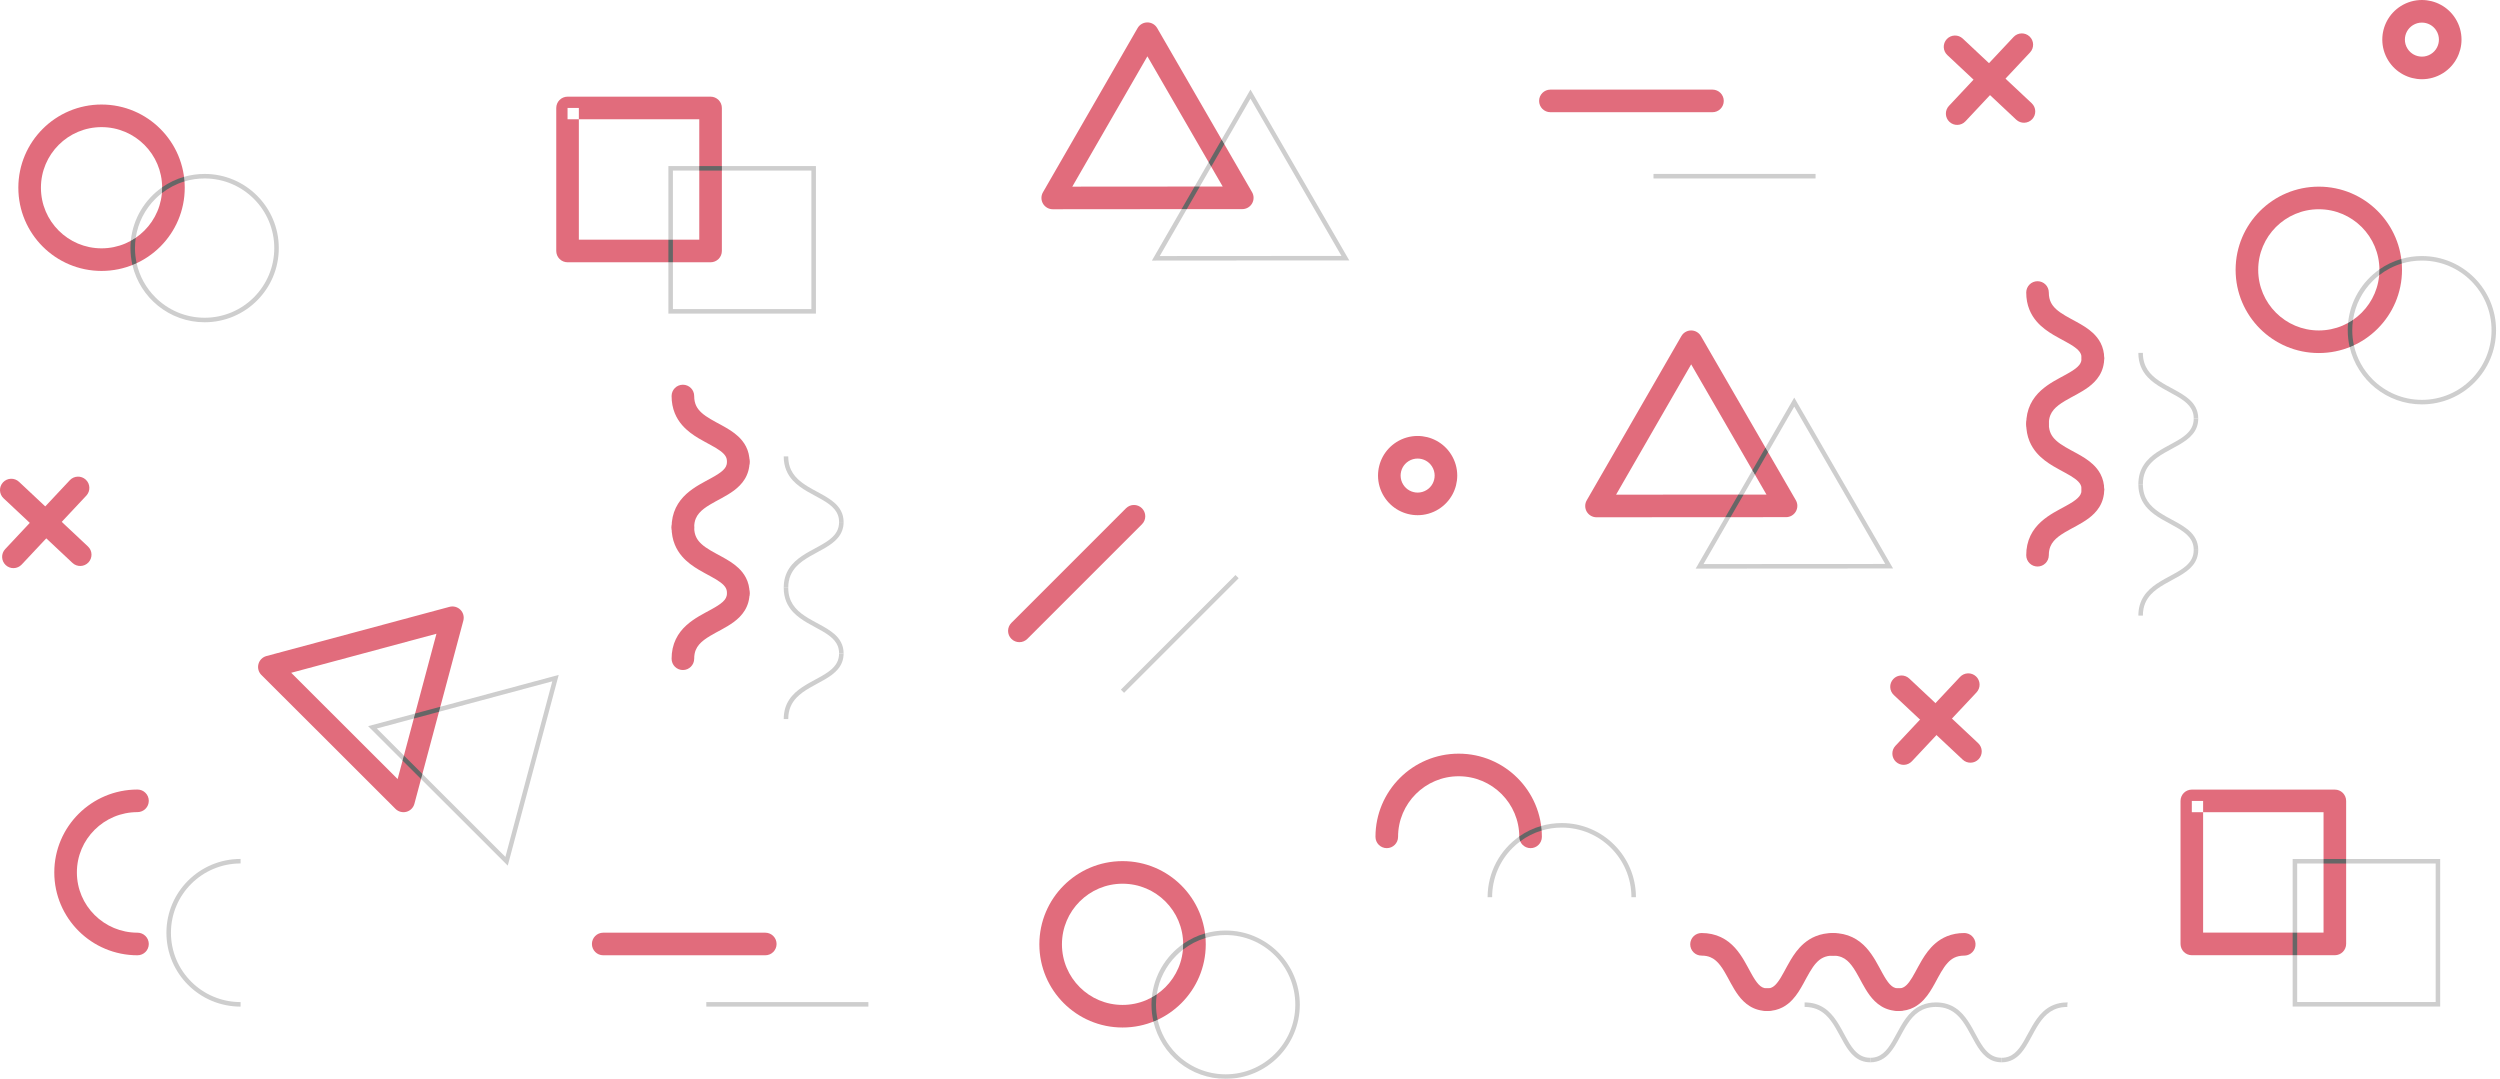 <svg width="241" height="104" viewBox="0 0 241 104" fill="none" xmlns="http://www.w3.org/2000/svg">
<g opacity="0.6">
<path fill-rule="evenodd" clip-rule="evenodd" d="M195.855 9.951L189.211 3.72C188.773 3.309 188.084 3.33 187.672 3.769C187.261 4.208 187.283 4.897 187.722 5.308L194.365 11.539C194.804 11.95 195.493 11.928 195.904 11.49C196.316 11.051 196.293 10.362 195.855 9.951Z" fill="#CD0A24"/>
<path fill-rule="evenodd" clip-rule="evenodd" d="M189.466 11.697L195.698 5.054C196.109 4.615 196.087 3.926 195.648 3.515C195.21 3.103 194.521 3.126 194.109 3.564L187.877 10.208C187.466 10.646 187.488 11.335 187.926 11.746C188.365 12.158 189.054 12.136 189.466 11.697Z" fill="#CD0A24"/>
<path fill-rule="evenodd" clip-rule="evenodd" d="M149.458 10.817H165.082C165.683 10.817 166.171 10.33 166.171 9.728C166.171 9.127 165.683 8.639 165.082 8.639H149.458C148.857 8.639 148.369 9.127 148.369 9.728C148.369 10.33 148.857 10.817 149.458 10.817Z" fill="#CD0A24"/>
<path fill-rule="evenodd" clip-rule="evenodd" d="M8.477 52.678L1.834 46.447C1.395 46.036 0.706 46.057 0.294 46.496C-0.117 46.935 -0.095 47.624 0.344 48.035L6.987 54.266C7.426 54.677 8.115 54.656 8.526 54.217C8.938 53.778 8.916 53.089 8.477 52.678Z" fill="#CD0A24"/>
<path fill-rule="evenodd" clip-rule="evenodd" d="M2.089 54.424L8.32 47.781C8.731 47.342 8.71 46.653 8.271 46.242C7.832 45.831 7.143 45.853 6.732 46.291L0.5 52.935C0.089 53.373 0.111 54.062 0.549 54.474C0.988 54.885 1.677 54.863 2.089 54.424Z" fill="#CD0A24"/>
<path fill-rule="evenodd" clip-rule="evenodd" d="M190.695 71.641L184.052 65.41C183.613 64.999 182.924 65.021 182.513 65.46C182.101 65.899 182.123 66.588 182.562 66.999L189.205 73.23C189.644 73.641 190.333 73.619 190.745 73.181C191.156 72.742 191.134 72.053 190.695 71.641Z" fill="#CD0A24"/>
<path fill-rule="evenodd" clip-rule="evenodd" d="M184.306 73.388L190.538 66.745C190.949 66.306 190.927 65.617 190.489 65.206C190.05 64.794 189.361 64.816 188.949 65.255L182.718 71.898C182.306 72.337 182.329 73.026 182.767 73.437C183.206 73.849 183.895 73.827 184.306 73.388Z" fill="#CD0A24"/>
<path fill-rule="evenodd" clip-rule="evenodd" d="M115.182 11.161L116.125 10.616L111.551 2.705C111.355 2.368 110.996 2.161 110.607 2.161C110.218 2.161 109.858 2.37 109.664 2.707L100.54 18.538C100.346 18.875 100.346 19.291 100.541 19.627C100.736 19.964 101.096 20.171 101.484 20.171L110.62 20.163L119.756 20.159C120.145 20.159 120.505 19.951 120.699 19.614C120.894 19.277 120.893 18.862 120.698 18.525L116.125 10.616L115.182 11.161L114.239 11.706L117.869 17.982L110.618 17.986L103.369 17.992L110.609 5.429L114.239 11.706L115.182 11.161Z" fill="#CD0A24"/>
<path fill-rule="evenodd" clip-rule="evenodd" d="M167.602 40.856L168.544 40.31L163.97 32.4C163.775 32.063 163.416 31.856 163.027 31.856C162.638 31.856 162.278 32.064 162.084 32.401L157.524 40.316L152.96 48.233C152.765 48.57 152.766 48.985 152.96 49.322C153.155 49.659 153.515 49.866 153.904 49.866L163.039 49.858L172.176 49.854C172.565 49.853 172.924 49.646 173.118 49.309C173.313 48.972 173.313 48.557 173.118 48.22L168.544 40.31L167.602 40.856L166.659 41.401L170.288 47.677L163.038 47.68L155.789 47.687L163.029 35.123L166.659 41.401L167.602 40.856Z" fill="#CD0A24"/>
<path fill-rule="evenodd" clip-rule="evenodd" d="M41.254 68.38L42.306 68.661L44.665 59.833C44.766 59.457 44.658 59.055 44.383 58.781C44.107 58.506 43.706 58.399 43.331 58.5L34.51 60.873V60.872L25.684 63.243C25.308 63.344 25.015 63.638 24.915 64.014C24.814 64.39 24.922 64.791 25.197 65.066L31.663 71.519L31.662 71.519L38.126 77.977C38.401 78.251 38.803 78.359 39.178 78.258C39.554 78.157 39.847 77.863 39.948 77.487L42.306 68.661L40.202 68.099L38.331 75.103L33.202 69.978L33.201 69.978L28.071 64.857L35.075 62.976H35.075L42.074 61.093L40.202 68.099L41.254 68.38Z" fill="#CD0A24"/>
<path fill-rule="evenodd" clip-rule="evenodd" d="M115.146 91.032H114.057C114.057 92.648 113.405 94.103 112.346 95.163C111.285 96.222 109.832 96.874 108.215 96.874C106.599 96.874 105.145 96.222 104.084 95.163C103.025 94.102 102.373 92.648 102.372 91.032C102.373 89.415 103.025 87.961 104.084 86.901C105.145 85.842 106.599 85.19 108.215 85.19C109.832 85.19 111.286 85.842 112.346 86.901C113.405 87.961 114.057 89.415 114.057 91.032H116.235C116.235 86.602 112.645 83.012 108.215 83.012C106.004 83.011 103.992 83.911 102.544 85.361C101.094 86.808 100.194 88.82 100.194 91.032C100.195 95.462 103.786 99.052 108.215 99.052C112.645 99.052 116.235 95.462 116.235 91.032H115.146Z" fill="#CD0A24"/>
<path fill-rule="evenodd" clip-rule="evenodd" d="M134.774 80.672C134.774 79.056 135.426 77.602 136.485 76.541C137.546 75.483 139 74.831 140.617 74.831C142.234 74.831 143.687 75.483 144.748 76.541C145.807 77.602 146.459 79.056 146.459 80.672C146.459 81.273 146.947 81.761 147.548 81.761C148.15 81.761 148.637 81.273 148.637 80.672C148.637 76.242 145.047 72.653 140.617 72.653C138.405 72.652 136.393 73.552 134.946 75.001C133.496 76.449 132.595 78.461 132.596 80.672C132.596 81.273 133.084 81.761 133.685 81.761C134.286 81.761 134.774 81.273 134.774 80.672Z" fill="#CD0A24"/>
<path fill-rule="evenodd" clip-rule="evenodd" d="M13.254 89.911C11.635 89.91 10.181 89.261 9.121 88.207C8.062 87.152 7.412 85.706 7.412 84.1C7.412 82.494 8.062 81.048 9.121 79.993C10.181 78.939 11.635 78.29 13.254 78.289C13.855 78.289 14.343 77.802 14.343 77.201C14.343 76.599 13.855 76.112 13.254 76.112C11.044 76.111 9.033 77.006 7.584 78.45C6.134 79.891 5.233 81.896 5.234 84.1C5.233 86.304 6.134 88.309 7.584 89.751C9.033 91.194 11.044 92.09 13.254 92.089C13.855 92.089 14.343 91.601 14.343 91C14.343 90.399 13.855 89.911 13.254 89.911Z" fill="#CD0A24"/>
<path fill-rule="evenodd" clip-rule="evenodd" d="M16.72 18.097H15.631C15.63 19.714 14.978 21.168 13.92 22.229C12.859 23.287 11.405 23.939 9.789 23.94C8.172 23.939 6.718 23.287 5.657 22.229C4.598 21.168 3.946 19.714 3.946 18.097C3.946 16.48 4.598 15.027 5.657 13.966C6.718 12.907 8.172 12.256 9.789 12.255C11.405 12.256 12.859 12.907 13.92 13.966C14.978 15.026 15.63 16.48 15.631 18.097H17.809C17.808 13.667 14.218 10.078 9.789 10.077C7.577 10.076 5.565 10.976 4.117 12.426C2.667 13.873 1.767 15.885 1.768 18.097C1.768 22.527 5.359 26.117 9.789 26.118C14.218 26.117 17.808 22.527 17.809 18.097H16.72Z" fill="#CD0A24"/>
<path fill-rule="evenodd" clip-rule="evenodd" d="M230.465 26.013H229.376C229.375 27.63 228.723 29.084 227.664 30.145C226.604 31.203 225.15 31.855 223.534 31.856C221.917 31.855 220.463 31.203 219.402 30.145C218.343 29.084 217.691 27.63 217.691 26.013C217.691 24.396 218.343 22.942 219.402 21.882C220.463 20.823 221.916 20.172 223.534 20.171C225.15 20.172 226.604 20.823 227.664 21.882C228.723 22.942 229.375 24.396 229.376 26.013H231.553C231.553 21.583 227.963 17.994 223.534 17.993C219.104 17.994 215.513 21.583 215.513 26.013C215.513 30.443 219.103 34.033 223.534 34.033C227.963 34.033 231.553 30.443 231.553 26.013H230.465Z" fill="#CD0A24"/>
<path fill-rule="evenodd" clip-rule="evenodd" d="M54.712 10.407V11.496H67.41V23.106H55.801V10.407H54.712V11.496V10.407H53.623V24.195C53.623 24.482 53.739 24.762 53.942 24.965C54.145 25.168 54.425 25.284 54.712 25.284H68.499C68.786 25.284 69.067 25.168 69.269 24.965C69.472 24.762 69.588 24.482 69.588 24.195V10.407C69.588 10.121 69.472 9.84 69.269 9.637C69.067 9.435 68.786 9.318 68.499 9.318H54.712C54.425 9.318 54.145 9.435 53.942 9.637C53.739 9.84 53.623 10.121 53.623 10.407H54.712Z" fill="#CD0A24"/>
<path fill-rule="evenodd" clip-rule="evenodd" d="M211.291 77.207V78.295H223.99V89.905H212.38V77.207H211.291V78.295V77.207H210.203V90.994C210.203 91.281 210.319 91.561 210.521 91.764C210.724 91.967 211.005 92.083 211.291 92.083H225.079C225.365 92.083 225.646 91.967 225.848 91.764C226.051 91.561 226.168 91.281 226.168 90.994V77.207C226.168 76.919 226.051 76.639 225.848 76.436C225.646 76.233 225.365 76.118 225.079 76.118H211.291C211.005 76.118 210.724 76.233 210.521 76.436C210.319 76.639 210.203 76.919 210.203 77.207H211.291Z" fill="#CD0A24"/>
<path fill-rule="evenodd" clip-rule="evenodd" d="M170.359 95.281C170.143 95.279 170.013 95.24 169.882 95.174C169.767 95.115 169.649 95.025 169.518 94.884C169.289 94.642 169.04 94.245 168.779 93.766C168.379 93.05 167.962 92.158 167.249 91.366C166.892 90.973 166.449 90.607 165.903 90.347C165.359 90.086 164.722 89.942 164.027 89.943C163.426 89.943 162.938 90.43 162.938 91.032C162.938 91.633 163.426 92.121 164.027 92.121C164.382 92.121 164.644 92.179 164.869 92.27C165.064 92.35 165.234 92.457 165.401 92.6C165.692 92.848 165.968 93.217 166.236 93.669C166.645 94.345 167.01 95.181 167.58 95.955C167.868 96.339 168.222 96.716 168.692 97.002C169.159 97.29 169.742 97.463 170.359 97.459C170.96 97.459 171.448 96.971 171.448 96.37C171.448 95.769 170.96 95.281 170.359 95.281Z" fill="#CD0A24"/>
<path fill-rule="evenodd" clip-rule="evenodd" d="M183.022 95.281C182.806 95.279 182.676 95.24 182.545 95.174C182.431 95.115 182.312 95.025 182.181 94.884C181.952 94.642 181.703 94.245 181.442 93.767C181.043 93.051 180.625 92.159 179.913 91.367C179.556 90.974 179.113 90.608 178.567 90.348C178.023 90.087 177.386 89.942 176.691 89.944C176.089 89.944 175.602 90.431 175.602 91.032C175.602 91.634 176.089 92.121 176.691 92.121C177.045 92.122 177.308 92.18 177.532 92.27C177.728 92.351 177.898 92.458 178.065 92.601C178.355 92.849 178.631 93.218 178.899 93.669C179.308 94.345 179.673 95.182 180.243 95.954C180.531 96.339 180.885 96.716 181.355 97.002C181.822 97.29 182.405 97.463 183.022 97.459C183.623 97.459 184.111 96.971 184.111 96.37C184.111 95.769 183.623 95.281 183.022 95.281Z" fill="#CD0A24"/>
<path fill-rule="evenodd" clip-rule="evenodd" d="M170.359 97.459C170.896 97.461 171.408 97.333 171.839 97.107C172.218 96.911 172.531 96.65 172.791 96.371C173.246 95.88 173.559 95.336 173.847 94.816C174.272 94.033 174.65 93.296 175.079 92.832C175.293 92.598 175.507 92.431 175.752 92.314C175.997 92.198 176.283 92.123 176.691 92.121C177.292 92.121 177.78 91.634 177.78 91.032C177.78 90.431 177.292 89.944 176.691 89.944C176.085 89.943 175.524 90.051 175.03 90.253C174.597 90.428 174.219 90.672 173.898 90.948C173.334 91.434 172.94 92.006 172.612 92.553C172.126 93.376 171.761 94.169 171.393 94.65C171.212 94.894 171.045 95.051 170.895 95.141C170.742 95.23 170.606 95.278 170.359 95.281C169.757 95.281 169.27 95.769 169.27 96.37C169.27 96.971 169.757 97.459 170.359 97.459Z" fill="#CD0A24"/>
<path fill-rule="evenodd" clip-rule="evenodd" d="M183.022 97.459C183.559 97.461 184.071 97.333 184.502 97.107C184.88 96.911 185.193 96.65 185.454 96.371C185.909 95.88 186.222 95.336 186.51 94.816C186.935 94.033 187.313 93.296 187.742 92.832C187.955 92.598 188.169 92.431 188.413 92.314C188.66 92.198 188.945 92.123 189.352 92.121H189.353V91.036L189.181 92.108C189.261 92.12 189.322 92.121 189.353 92.121V91.036L189.181 92.108C189.775 92.203 190.333 91.798 190.428 91.205C190.523 90.611 190.119 90.052 189.525 89.957C189.445 89.945 189.383 89.944 189.353 89.944H189.352C188.747 89.943 188.186 90.051 187.691 90.253C187.258 90.428 186.881 90.672 186.56 90.948C185.997 91.434 185.603 92.005 185.274 92.553C184.789 93.376 184.424 94.168 184.056 94.65C183.875 94.893 183.707 95.05 183.557 95.141C183.404 95.23 183.269 95.278 183.022 95.281C182.42 95.281 181.933 95.769 181.933 96.37C181.933 96.972 182.421 97.459 183.022 97.459Z" fill="#CD0A24"/>
<path fill-rule="evenodd" clip-rule="evenodd" d="M200.666 47.192C200.664 47.408 200.625 47.538 200.559 47.669C200.5 47.783 200.41 47.901 200.269 48.032C200.027 48.262 199.63 48.511 199.151 48.772C198.435 49.171 197.543 49.589 196.752 50.302C196.359 50.659 195.993 51.102 195.733 51.647C195.472 52.191 195.327 52.828 195.329 53.524C195.329 54.125 195.816 54.613 196.418 54.613C197.019 54.613 197.506 54.125 197.506 53.524C197.507 53.169 197.565 52.906 197.656 52.682C197.736 52.486 197.843 52.316 197.986 52.149C198.233 51.859 198.603 51.583 199.055 51.315C199.731 50.906 200.567 50.541 201.34 49.971C201.724 49.682 202.1 49.329 202.387 48.859C202.675 48.392 202.847 47.809 202.844 47.192C202.844 46.591 202.356 46.103 201.755 46.103C201.154 46.103 200.666 46.591 200.666 47.192Z" fill="#CD0A24"/>
<path fill-rule="evenodd" clip-rule="evenodd" d="M200.666 34.529C200.664 34.745 200.625 34.875 200.559 35.006C200.5 35.12 200.41 35.238 200.269 35.369C200.027 35.599 199.63 35.848 199.152 36.109C198.436 36.508 197.543 36.926 196.752 37.638C196.359 37.995 195.993 38.438 195.733 38.983C195.472 39.527 195.327 40.165 195.329 40.86C195.329 41.461 195.816 41.949 196.418 41.949C197.019 41.949 197.506 41.461 197.506 40.86C197.507 40.506 197.565 40.243 197.656 40.019C197.736 39.823 197.843 39.653 197.986 39.486C198.233 39.196 198.603 38.92 199.055 38.651C199.73 38.242 200.567 37.878 201.34 37.307C201.724 37.019 202.1 36.666 202.387 36.196C202.675 35.729 202.847 35.145 202.844 34.529C202.844 33.927 202.356 33.44 201.755 33.44C201.154 33.44 200.666 33.927 200.666 34.529Z" fill="#CD0A24"/>
<path fill-rule="evenodd" clip-rule="evenodd" d="M202.844 47.192C202.846 46.655 202.718 46.143 202.492 45.712C202.296 45.334 202.035 45.02 201.756 44.76C201.265 44.304 200.721 43.992 200.201 43.703C199.418 43.279 198.681 42.901 198.218 42.471C197.984 42.258 197.816 42.044 197.699 41.799C197.583 41.553 197.508 41.267 197.506 40.86C197.506 40.259 197.019 39.771 196.418 39.771C195.816 39.771 195.329 40.259 195.329 40.86C195.328 41.466 195.436 42.027 195.638 42.521C195.813 42.954 196.057 43.332 196.333 43.653C196.819 44.216 197.391 44.611 197.938 44.939C198.761 45.425 199.554 45.79 200.035 46.157C200.278 46.338 200.436 46.506 200.526 46.656C200.615 46.809 200.663 46.944 200.666 47.192C200.666 47.793 201.154 48.281 201.755 48.281C202.356 48.281 202.844 47.793 202.844 47.192Z" fill="#CD0A24"/>
<path fill-rule="evenodd" clip-rule="evenodd" d="M202.844 34.529C202.846 33.992 202.718 33.48 202.492 33.049C202.296 32.671 202.035 32.357 201.756 32.097C201.265 31.642 200.721 31.329 200.201 31.041C199.418 30.616 198.681 30.238 198.217 29.809C197.983 29.595 197.816 29.381 197.699 29.137C197.583 28.891 197.508 28.605 197.506 28.198C197.506 27.596 197.019 27.109 196.418 27.109C195.816 27.109 195.329 27.596 195.329 28.198C195.328 28.803 195.436 29.364 195.638 29.859C195.813 30.291 196.057 30.67 196.333 30.991C196.819 31.554 197.391 31.948 197.938 32.276C198.761 32.762 199.554 33.127 200.035 33.495C200.278 33.676 200.436 33.844 200.526 33.993C200.615 34.146 200.663 34.281 200.666 34.529C200.666 35.13 201.154 35.618 201.755 35.618C202.356 35.618 202.844 35.13 202.844 34.529Z" fill="#CD0A24"/>
<path fill-rule="evenodd" clip-rule="evenodd" d="M70.079 57.171C70.077 57.387 70.038 57.517 69.972 57.648C69.913 57.762 69.823 57.881 69.683 58.011C69.44 58.241 69.043 58.49 68.564 58.751C67.848 59.15 66.957 59.568 66.165 60.28C65.772 60.637 65.406 61.08 65.146 61.626C64.885 62.17 64.74 62.806 64.742 63.502C64.742 64.103 65.229 64.591 65.831 64.591C66.432 64.591 66.92 64.103 66.92 63.502C66.92 63.148 66.978 62.885 67.069 62.661C67.149 62.465 67.256 62.295 67.399 62.128C67.647 61.837 68.016 61.562 68.468 61.294C69.143 60.885 69.98 60.52 70.753 59.95C71.137 59.661 71.514 59.308 71.8 58.838C72.088 58.371 72.26 57.787 72.257 57.171C72.257 56.57 71.769 56.082 71.168 56.082C70.567 56.082 70.079 56.57 70.079 57.171Z" fill="#CD0A24"/>
<path fill-rule="evenodd" clip-rule="evenodd" d="M70.079 44.508C70.077 44.724 70.038 44.853 69.972 44.985C69.913 45.099 69.823 45.217 69.683 45.348C69.44 45.578 69.043 45.827 68.564 46.088C67.848 46.487 66.957 46.905 66.165 47.617C65.772 47.974 65.406 48.417 65.146 48.962C64.885 49.506 64.74 50.144 64.742 50.839C64.742 51.44 65.229 51.928 65.831 51.928C66.432 51.928 66.92 51.44 66.92 50.839C66.92 50.485 66.978 50.221 67.069 49.998C67.149 49.802 67.256 49.632 67.399 49.465C67.647 49.174 68.016 48.899 68.468 48.631C69.143 48.221 69.98 47.857 70.753 47.287C71.137 46.998 71.514 46.645 71.8 46.175C72.088 45.708 72.26 45.124 72.257 44.508C72.257 43.907 71.769 43.419 71.168 43.419C70.567 43.419 70.079 43.907 70.079 44.508Z" fill="#CD0A24"/>
<path fill-rule="evenodd" clip-rule="evenodd" d="M72.257 57.171C72.259 56.634 72.131 56.122 71.905 55.691C71.709 55.312 71.448 54.999 71.169 54.739C70.678 54.283 70.134 53.971 69.614 53.682C68.831 53.257 68.094 52.879 67.63 52.45C67.397 52.236 67.229 52.023 67.112 51.778C66.996 51.532 66.921 51.246 66.92 50.839C66.92 50.238 66.432 49.75 65.831 49.75C65.229 49.75 64.742 50.238 64.742 50.839C64.741 51.445 64.849 52.006 65.051 52.5C65.227 52.933 65.471 53.311 65.747 53.632C66.232 54.195 66.804 54.589 67.351 54.917C68.174 55.403 68.967 55.769 69.449 56.136C69.691 56.317 69.849 56.485 69.939 56.635C70.028 56.788 70.076 56.923 70.079 57.171C70.079 57.772 70.567 58.26 71.168 58.26C71.769 58.26 72.257 57.772 72.257 57.171Z" fill="#CD0A24"/>
<path fill-rule="evenodd" clip-rule="evenodd" d="M72.257 44.508C72.259 43.971 72.131 43.459 71.905 43.028C71.709 42.649 71.448 42.336 71.169 42.075C70.678 41.62 70.134 41.307 69.614 41.019C68.831 40.594 68.094 40.216 67.63 39.787C67.397 39.574 67.229 39.36 67.112 39.115C66.996 38.869 66.921 38.583 66.92 38.176C66.92 37.574 66.432 37.087 65.831 37.087C65.229 37.087 64.742 37.574 64.742 38.176C64.741 38.782 64.849 39.343 65.051 39.837C65.227 40.27 65.471 40.648 65.747 40.969C66.232 41.532 66.804 41.926 67.351 42.255C68.174 42.741 68.967 43.106 69.449 43.473C69.691 43.654 69.849 43.822 69.939 43.972C70.028 44.125 70.076 44.26 70.079 44.508C70.079 45.109 70.567 45.597 71.168 45.597C71.769 45.597 72.257 45.109 72.257 44.508Z" fill="#CD0A24"/>
<path fill-rule="evenodd" clip-rule="evenodd" d="M58.15 92.089H73.773C74.375 92.089 74.862 91.601 74.862 91C74.862 90.399 74.375 89.911 73.773 89.911H58.15C57.548 89.911 57.061 90.399 57.061 91C57.061 91.601 57.548 92.089 58.15 92.089Z" fill="#CD0A24"/>
<path fill-rule="evenodd" clip-rule="evenodd" d="M99.037 61.586L110.085 50.539C110.51 50.114 110.51 49.424 110.085 48.999C109.66 48.573 108.97 48.573 108.545 48.999L97.498 60.046C97.072 60.471 97.072 61.161 97.498 61.586C97.923 62.012 98.612 62.012 99.037 61.586Z" fill="#CD0A24"/>
<path fill-rule="evenodd" clip-rule="evenodd" d="M111.045 25.119L113.903 20.162H114.406L111.799 24.683L120.557 24.676L129.317 24.672L124.932 17.089L125.12 16.98L125.309 16.871L130.072 25.107L120.557 25.111L111.045 25.119ZM115.159 17.983L116.512 15.635L116.764 16.071L116.175 17.093L115.662 17.983L115.159 17.983ZM124.932 17.089L120.546 9.505L118.019 13.892L117.767 13.456L120.546 8.633L125.309 16.871L125.12 16.98L124.932 17.089Z" fill="#ADADAD"/>
<path fill-rule="evenodd" clip-rule="evenodd" d="M113.903 20.162L115.159 17.983L115.662 17.983L114.406 20.162H113.903ZM116.764 16.071L116.512 15.635L117.768 13.456L118.019 13.892L116.764 16.071Z" fill="black"/>
<path fill-rule="evenodd" clip-rule="evenodd" d="M163.464 54.814L166.322 49.856L166.825 49.856L164.219 54.378L172.976 54.37L181.736 54.366L177.351 46.783L177.728 46.566L182.491 54.801L172.977 54.806L163.464 54.814ZM167.578 47.678L168.931 45.33L169.183 45.766L168.081 47.678L167.578 47.678ZM177.351 46.783L172.966 39.199L170.439 43.586L170.186 43.151L172.965 38.328L177.728 46.566L177.351 46.783Z" fill="#ADADAD"/>
<path fill-rule="evenodd" clip-rule="evenodd" d="M166.322 49.856L167.578 47.678L168.081 47.678L166.825 49.856L166.322 49.856ZM169.183 45.766L168.931 45.33L170.186 43.151L170.439 43.586L169.183 45.766Z" fill="black"/>
<path fill-rule="evenodd" clip-rule="evenodd" d="M48.947 83.446L42.216 76.722L40.587 75.095L40.717 74.609L42.524 76.413L48.721 82.605L50.982 74.143L51.192 74.199L50.982 74.143L53.243 65.679L44.787 67.953L42.318 68.617L42.448 68.13L44.674 67.532L53.859 65.062L48.947 83.446ZM38.807 73.319L35.484 70.001L40.019 68.783L39.889 69.269L36.326 70.226L38.937 72.833L38.807 73.319Z" fill="#ADADAD"/>
<path fill-rule="evenodd" clip-rule="evenodd" d="M40.587 75.095L38.807 73.319L38.937 72.833L40.717 74.609L40.587 75.095ZM39.889 69.269L40.019 68.783L42.448 68.131L42.318 68.617L39.889 69.269Z" fill="black"/>
<path fill-rule="evenodd" clip-rule="evenodd" d="M118.153 104C114.766 104 111.929 101.644 111.191 98.482C111.328 98.427 111.464 98.368 111.598 98.306C111.878 99.576 112.518 100.71 113.406 101.598C114.622 102.813 116.299 103.564 118.153 103.564C120.008 103.564 121.685 102.813 122.901 101.598C124.116 100.383 124.867 98.705 124.867 96.85C124.867 94.996 124.116 93.319 122.901 92.104C121.685 90.888 120.008 90.137 118.153 90.137C117.478 90.137 116.827 90.237 116.212 90.422C116.201 90.274 116.186 90.127 116.167 89.981C116.797 89.799 117.464 89.702 118.153 89.702C122.102 89.702 125.302 92.902 125.302 96.85C125.302 100.799 122.102 104 118.153 104ZM111.038 96.149C111.246 94.015 112.391 92.157 114.057 90.991C114.057 91.004 114.057 91.018 114.057 91.032C114.057 91.206 114.05 91.378 114.035 91.549C113.814 91.72 113.604 91.906 113.406 92.104C112.412 93.097 111.729 94.4 111.513 95.855C111.359 95.96 111.201 96.058 111.038 96.149Z" fill="#ADADAD"/>
<path fill-rule="evenodd" clip-rule="evenodd" d="M111.191 98.482C111.068 97.958 111.004 97.412 111.004 96.85C111.004 96.614 111.015 96.38 111.038 96.149C111.201 96.058 111.359 95.96 111.513 95.855C111.464 96.18 111.439 96.513 111.439 96.85C111.439 97.35 111.494 97.838 111.598 98.306C111.464 98.368 111.328 98.427 111.191 98.482ZM114.035 91.549C114.05 91.378 114.057 91.206 114.057 91.032C114.057 91.018 114.057 91.004 114.057 90.991C114.692 90.546 115.404 90.202 116.167 89.981C116.186 90.127 116.201 90.274 116.212 90.422C115.414 90.663 114.678 91.049 114.035 91.549Z" fill="black"/>
<path fill-rule="evenodd" clip-rule="evenodd" d="M157.704 86.491H157.269C157.269 84.636 156.517 82.96 155.302 81.744C154.086 80.529 152.409 79.778 150.555 79.778C149.88 79.778 149.228 79.877 148.614 80.063C148.603 79.915 148.588 79.768 148.569 79.622C149.199 79.44 149.866 79.343 150.555 79.343C154.503 79.343 157.704 82.543 157.704 86.491ZM143.841 86.491H143.405C143.405 84.066 144.613 81.924 146.459 80.631C146.459 80.645 146.459 80.658 146.459 80.672C146.459 80.826 146.491 80.972 146.548 81.104C146.286 81.299 146.038 81.513 145.807 81.744C144.592 82.96 143.841 84.636 143.841 86.491Z" fill="#ADADAD"/>
<path fill-rule="evenodd" clip-rule="evenodd" d="M146.548 81.104C146.491 80.972 146.459 80.826 146.459 80.672C146.459 80.659 146.459 80.645 146.459 80.631C147.095 80.186 147.805 79.842 148.569 79.622C148.588 79.768 148.603 79.915 148.614 80.063C147.861 80.29 147.164 80.645 146.548 81.104Z" fill="black"/>
<path fill-rule="evenodd" clip-rule="evenodd" d="M23.192 97.037C19.244 97.037 16.043 93.85 16.043 89.919C16.043 85.987 19.244 82.802 23.192 82.802V83.237C21.337 83.237 19.66 83.985 18.444 85.195C17.23 86.405 16.479 88.073 16.479 89.919C16.479 91.764 17.23 93.433 18.444 94.643C19.66 95.853 21.337 96.601 23.192 96.601V97.037Z" fill="#ADADAD"/>
<path fill-rule="evenodd" clip-rule="evenodd" d="M19.727 31.066C16.34 31.066 13.502 28.709 12.764 25.547C12.902 25.492 13.037 25.433 13.171 25.371C13.451 26.641 14.092 27.776 14.979 28.663C16.195 29.879 17.872 30.63 19.727 30.63C21.581 30.63 23.258 29.879 24.474 28.663C25.689 27.448 26.44 25.771 26.44 23.916C26.44 22.061 25.689 20.384 24.474 19.169C23.258 17.954 21.581 17.203 19.727 17.203C19.052 17.203 18.4 17.302 17.786 17.487C17.775 17.34 17.76 17.192 17.74 17.047C18.371 16.865 19.038 16.767 19.727 16.767C23.675 16.767 26.876 19.968 26.876 23.916C26.876 27.864 23.675 31.066 19.727 31.066ZM12.611 23.214C12.819 21.08 13.965 19.222 15.63 18.056C15.631 18.07 15.631 18.083 15.631 18.097C15.631 18.271 15.623 18.444 15.608 18.614C15.387 18.786 15.177 18.971 14.979 19.169C13.985 20.163 13.302 21.465 13.086 22.921C12.933 23.026 12.774 23.124 12.611 23.214Z" fill="#ADADAD"/>
<path fill-rule="evenodd" clip-rule="evenodd" d="M12.764 25.547C12.642 25.023 12.577 24.477 12.577 23.916C12.577 23.679 12.588 23.445 12.611 23.214C12.774 23.124 12.933 23.026 13.086 22.921C13.037 23.246 13.013 23.578 13.013 23.916C13.013 24.416 13.067 24.903 13.171 25.371C13.037 25.433 12.902 25.492 12.764 25.547ZM15.608 18.614C15.623 18.444 15.631 18.271 15.631 18.097C15.631 18.083 15.631 18.07 15.63 18.056C16.266 17.611 16.977 17.267 17.74 17.047C17.76 17.192 17.775 17.34 17.786 17.487C16.987 17.728 16.251 18.114 15.608 18.614Z" fill="black"/>
<path fill-rule="evenodd" clip-rule="evenodd" d="M233.472 38.982C230.084 38.982 227.247 36.626 226.509 33.463C226.647 33.408 226.782 33.35 226.916 33.287C227.196 34.557 227.837 35.691 228.724 36.579C229.94 37.795 231.617 38.546 233.472 38.546C235.326 38.546 237.003 37.795 238.219 36.579C239.434 35.364 240.185 33.687 240.185 31.832C240.185 29.977 239.434 28.3 238.219 27.085C237.003 25.87 235.326 25.119 233.472 25.119C232.797 25.119 232.145 25.218 231.53 25.404C231.519 25.256 231.504 25.109 231.485 24.963C232.116 24.781 232.783 24.683 233.472 24.683C237.419 24.683 240.62 27.883 240.62 31.832C240.62 35.781 237.42 38.981 233.472 38.982ZM226.356 31.13C226.564 28.997 227.71 27.138 229.375 25.972C229.376 25.986 229.376 25.999 229.376 26.013C229.376 26.188 229.368 26.36 229.353 26.53C229.132 26.702 228.922 26.887 228.724 27.085C227.731 28.079 227.047 29.381 226.831 30.836C226.678 30.942 226.52 31.039 226.356 31.13Z" fill="#ADADAD"/>
<path fill-rule="evenodd" clip-rule="evenodd" d="M226.509 33.463C226.387 32.939 226.322 32.393 226.322 31.832C226.322 31.595 226.334 31.361 226.356 31.13C226.52 31.039 226.678 30.942 226.831 30.836C226.783 31.161 226.758 31.494 226.758 31.832C226.758 32.332 226.812 32.819 226.916 33.287C226.782 33.35 226.647 33.408 226.509 33.463ZM229.353 26.53C229.368 26.36 229.376 26.188 229.376 26.013C229.376 25.999 229.376 25.986 229.375 25.972C230.011 25.527 230.722 25.183 231.485 24.963C231.504 25.109 231.519 25.256 231.53 25.404C230.732 25.644 229.996 26.03 229.353 26.53Z" fill="black"/>
<path fill-rule="evenodd" clip-rule="evenodd" d="M78.655 30.232H64.433V25.284H64.868V29.796H78.22V16.444H69.588V16.009H78.655V30.232ZM64.868 23.106H64.433V16.009H67.41V16.444H64.868V23.106Z" fill="#ADADAD"/>
<path fill-rule="evenodd" clip-rule="evenodd" d="M64.433 25.284H64.868V23.106H64.433V25.284ZM67.41 16.444H69.588V16.009H67.41V16.444Z" fill="black"/>
<path fill-rule="evenodd" clip-rule="evenodd" d="M235.234 97.031H221.012V92.083H221.448V96.595H234.799V83.243H226.168V82.808H235.234V97.031ZM221.448 89.905H221.012V82.808H223.99V83.243H221.448V89.905Z" fill="#ADADAD"/>
<path fill-rule="evenodd" clip-rule="evenodd" d="M221.012 92.083H221.448V89.905H221.012V92.083ZM223.99 83.243H226.168V82.808H223.99V83.243Z" fill="black"/>
<path fill-rule="evenodd" clip-rule="evenodd" d="M180.29 102.407C179.68 102.407 179.182 102.195 178.785 101.864C178.385 101.532 178.078 101.089 177.796 100.61C177.236 99.653 176.765 98.547 176.004 97.844C175.495 97.375 174.875 97.071 173.965 97.068V96.633C173.966 96.633 173.968 96.633 173.97 96.633C174.726 96.633 175.339 96.834 175.837 97.161C176.337 97.489 176.719 97.935 177.044 98.418C177.69 99.385 178.126 100.507 178.742 101.212C179.156 101.682 179.613 101.968 180.297 101.971V102.407C180.295 102.407 180.292 102.407 180.29 102.407Z" fill="#ADADAD"/>
<path fill-rule="evenodd" clip-rule="evenodd" d="M192.953 102.407C192.343 102.407 191.845 102.195 191.449 101.864C191.048 101.532 190.741 101.089 190.459 100.61C189.899 99.653 189.428 98.548 188.667 97.845C188.159 97.376 187.538 97.072 186.629 97.069V96.633C186.631 96.633 186.632 96.633 186.634 96.633C187.389 96.633 188.003 96.835 188.501 97.162C189 97.489 189.383 97.936 189.707 98.419C190.353 99.385 190.789 100.508 191.405 101.212C191.819 101.682 192.276 101.968 192.96 101.971V102.407C192.958 102.407 192.955 102.407 192.953 102.407Z" fill="#ADADAD"/>
<path fill-rule="evenodd" clip-rule="evenodd" d="M180.308 102.407C180.304 102.407 180.3 102.407 180.297 102.407V101.971C180.813 101.969 181.193 101.806 181.531 101.529C181.867 101.251 182.153 100.85 182.423 100.389C182.967 99.47 183.44 98.324 184.294 97.526C184.861 96.996 185.613 96.633 186.618 96.633C186.622 96.633 186.625 96.633 186.629 96.633V97.069C185.946 97.07 185.428 97.244 184.996 97.526C184.564 97.809 184.218 98.206 183.912 98.662C183.298 99.572 182.868 100.701 182.18 101.498C181.727 102.026 181.123 102.407 180.308 102.407Z" fill="#ADADAD"/>
<path fill-rule="evenodd" clip-rule="evenodd" d="M192.96 102.407L192.96 102.189V101.971C193.475 101.969 193.856 101.806 194.194 101.528C194.53 101.251 194.815 100.849 195.085 100.389C195.629 99.47 196.103 98.324 196.956 97.526C197.523 96.996 198.274 96.633 199.28 96.633C199.283 96.633 199.287 96.633 199.29 96.633H199.291L199.326 96.636L199.257 97.067L199.291 96.854V97.069H199.29C198.608 97.07 198.09 97.244 197.658 97.526C197.226 97.808 196.88 98.206 196.574 98.662C195.96 99.571 195.53 100.7 194.843 101.497C194.389 102.026 193.785 102.407 192.971 102.407C192.967 102.407 192.963 102.407 192.96 102.407Z" fill="#ADADAD"/>
<path fill-rule="evenodd" clip-rule="evenodd" d="M206.573 59.343H206.138C206.137 58.585 206.338 57.969 206.666 57.471C206.993 56.971 207.44 56.589 207.923 56.264C208.89 55.618 210.012 55.182 210.717 54.566C211.186 54.152 211.472 53.695 211.475 53.011H211.911C211.913 53.624 211.701 54.124 211.368 54.523C211.036 54.923 210.593 55.23 210.115 55.512C209.157 56.072 208.053 56.543 207.349 57.304C206.88 57.813 206.576 58.433 206.573 59.343Z" fill="#ADADAD"/>
<path fill-rule="evenodd" clip-rule="evenodd" d="M206.573 46.679H206.138C206.137 45.921 206.338 45.306 206.666 44.807C206.993 44.308 207.44 43.925 207.923 43.601C208.89 42.955 210.012 42.519 210.717 41.903C211.186 41.489 211.472 41.032 211.475 40.348H211.911C211.913 40.961 211.701 41.461 211.368 41.859C211.036 42.26 210.593 42.567 210.115 42.849C209.157 43.409 208.053 43.88 207.349 44.641C206.88 45.149 206.576 45.77 206.573 46.679Z" fill="#ADADAD"/>
<path fill-rule="evenodd" clip-rule="evenodd" d="M211.911 53.011H211.475C211.474 52.495 211.31 52.115 211.033 51.777C210.755 51.44 210.354 51.156 209.894 50.885C208.975 50.341 207.828 49.868 207.03 49.014C206.498 48.445 206.135 47.69 206.138 46.679H206.573C206.574 47.362 206.748 47.88 207.03 48.312C207.313 48.744 207.711 49.09 208.166 49.396C209.076 50.01 210.205 50.44 211.002 51.128C211.533 51.584 211.914 52.19 211.911 53.011Z" fill="#ADADAD"/>
<path fill-rule="evenodd" clip-rule="evenodd" d="M211.911 40.348H211.475C211.474 39.832 211.31 39.452 211.033 39.114C210.755 38.778 210.354 38.493 209.894 38.222C208.975 37.678 207.828 37.205 207.03 36.351C206.498 35.782 206.135 35.028 206.138 34.017H206.573C206.574 34.699 206.748 35.217 207.03 35.65C207.313 36.081 207.711 36.428 208.166 36.733C209.076 37.348 210.205 37.778 211.002 38.465C211.533 38.921 211.914 39.527 211.911 40.348Z" fill="#ADADAD"/>
<path fill-rule="evenodd" clip-rule="evenodd" d="M75.987 69.321H75.551C75.55 68.563 75.751 67.948 76.079 67.449C76.406 66.95 76.853 66.567 77.336 66.243C78.303 65.597 79.425 65.161 80.129 64.544C80.599 64.131 80.885 63.675 80.888 62.99H81.324C81.326 63.603 81.114 64.103 80.781 64.502C80.449 64.902 80.006 65.209 79.528 65.491C78.57 66.051 77.466 66.522 76.762 67.283C76.294 67.791 75.989 68.412 75.987 69.321Z" fill="#ADADAD"/>
<path fill-rule="evenodd" clip-rule="evenodd" d="M75.987 56.658H75.551C75.55 55.9 75.751 55.285 76.079 54.786C76.406 54.287 76.853 53.904 77.336 53.58C78.303 52.934 79.425 52.498 80.129 51.882C80.599 51.468 80.885 51.011 80.888 50.327H81.324C81.326 50.94 81.114 51.44 80.781 51.838C80.449 52.239 80.006 52.546 79.528 52.828C78.57 53.388 77.466 53.858 76.762 54.62C76.294 55.128 75.989 55.749 75.987 56.658Z" fill="#ADADAD"/>
<path fill-rule="evenodd" clip-rule="evenodd" d="M81.324 62.99H80.888C80.887 62.474 80.723 62.093 80.446 61.756C80.168 61.419 79.767 61.134 79.307 60.864C78.388 60.32 77.241 59.846 76.443 58.992C75.911 58.423 75.548 57.669 75.551 56.658H75.987C75.987 57.34 76.162 57.859 76.443 58.291C76.726 58.723 77.124 59.069 77.579 59.375C78.489 59.989 79.618 60.419 80.415 61.106C80.946 61.562 81.328 62.169 81.324 62.99Z" fill="#ADADAD"/>
<path fill-rule="evenodd" clip-rule="evenodd" d="M81.324 50.327H80.888C80.887 49.811 80.723 49.431 80.446 49.093C80.168 48.756 79.767 48.471 79.307 48.201C78.388 47.657 77.241 47.184 76.443 46.33C75.911 45.761 75.548 45.006 75.551 43.995H75.987C75.987 44.678 76.162 45.196 76.443 45.628C76.726 46.06 77.124 46.406 77.579 46.712C78.489 47.326 79.618 47.756 80.415 48.444C80.946 48.9 81.328 49.506 81.324 50.327Z" fill="#ADADAD"/>
<path fill-rule="evenodd" clip-rule="evenodd" d="M159.396 17.203H175.02V16.767H159.396V17.203Z" fill="#ADADAD"/>
<path fill-rule="evenodd" clip-rule="evenodd" d="M68.088 97.037H83.711V96.601H68.088V97.037Z" fill="#ADADAD"/>
<path fill-rule="evenodd" clip-rule="evenodd" d="M108.36 66.789L108.052 66.481L119.099 55.434L119.407 55.742L108.36 66.789Z" fill="#ADADAD"/>
<path fill-rule="evenodd" clip-rule="evenodd" d="M138.114 48.156L137.535 47.233C137.26 47.406 136.962 47.486 136.663 47.486C136.39 47.486 136.118 47.418 135.879 47.288C135.639 47.158 135.431 46.97 135.273 46.719L135.272 46.718C135.099 46.443 135.02 46.145 135.02 45.846C135.019 45.574 135.088 45.302 135.217 45.063C135.348 44.823 135.536 44.614 135.787 44.456C136.06 44.285 136.357 44.205 136.657 44.205C136.93 44.205 137.202 44.273 137.442 44.403C137.682 44.533 137.89 44.721 138.047 44.971L138.048 44.972C138.22 45.246 138.3 45.543 138.3 45.843C138.3 46.116 138.232 46.388 138.102 46.628C137.972 46.868 137.784 47.077 137.534 47.234L137.535 47.233L138.114 48.156L138.695 49.077C139.268 48.716 139.717 48.221 140.019 47.662C140.321 47.102 140.478 46.477 140.478 45.843C140.479 45.149 140.287 44.44 139.891 43.812L139.892 43.813C139.531 43.238 139.036 42.788 138.476 42.487C137.916 42.184 137.291 42.027 136.657 42.027C135.963 42.026 135.255 42.217 134.627 42.613C134.053 42.974 133.603 43.468 133.301 44.027C132.999 44.587 132.842 45.212 132.841 45.846C132.841 46.541 133.033 47.25 133.429 47.879L133.429 47.877C133.789 48.451 134.284 48.902 134.843 49.204C135.403 49.506 136.028 49.664 136.663 49.664C137.357 49.664 138.065 49.473 138.694 49.078L138.695 49.077L138.114 48.156Z" fill="#CD0A24"/>
<path fill-rule="evenodd" clip-rule="evenodd" d="M234.926 6.129L234.346 5.207C234.071 5.379 233.774 5.459 233.474 5.459C233.201 5.459 232.93 5.391 232.69 5.261C232.45 5.131 232.242 4.943 232.084 4.692C231.911 4.416 231.831 4.119 231.831 3.819C231.831 3.547 231.899 3.276 232.029 3.035C232.159 2.796 232.347 2.588 232.598 2.43C232.872 2.258 233.169 2.178 233.468 2.178C233.741 2.178 234.013 2.246 234.253 2.376C234.494 2.506 234.702 2.694 234.859 2.945L234.86 2.946C235.032 3.22 235.112 3.516 235.112 3.816C235.112 4.089 235.044 4.361 234.914 4.601C234.784 4.841 234.596 5.05 234.345 5.207L234.346 5.207L234.926 6.129L235.506 7.051C236.08 6.69 236.529 6.195 236.83 5.635C237.132 5.075 237.29 4.45 237.29 3.816C237.29 3.122 237.099 2.413 236.703 1.785L236.703 1.786C236.343 1.211 235.848 0.761 235.288 0.46C234.727 0.157 234.102 7.39474e-07 233.468 7.39474e-07C232.774 -0 232.067 0.191 231.438 0.586C230.864 0.947 230.414 1.441 230.113 2.001C229.811 2.56 229.653 3.185 229.653 3.819C229.653 4.514 229.844 5.223 230.24 5.851C230.6 6.425 231.095 6.875 231.655 7.177C232.215 7.48 232.84 7.637 233.474 7.637C234.168 7.638 234.876 7.446 235.505 7.051L235.506 7.051L234.926 6.129Z" fill="#CD0A24"/>
</g>
</svg>
